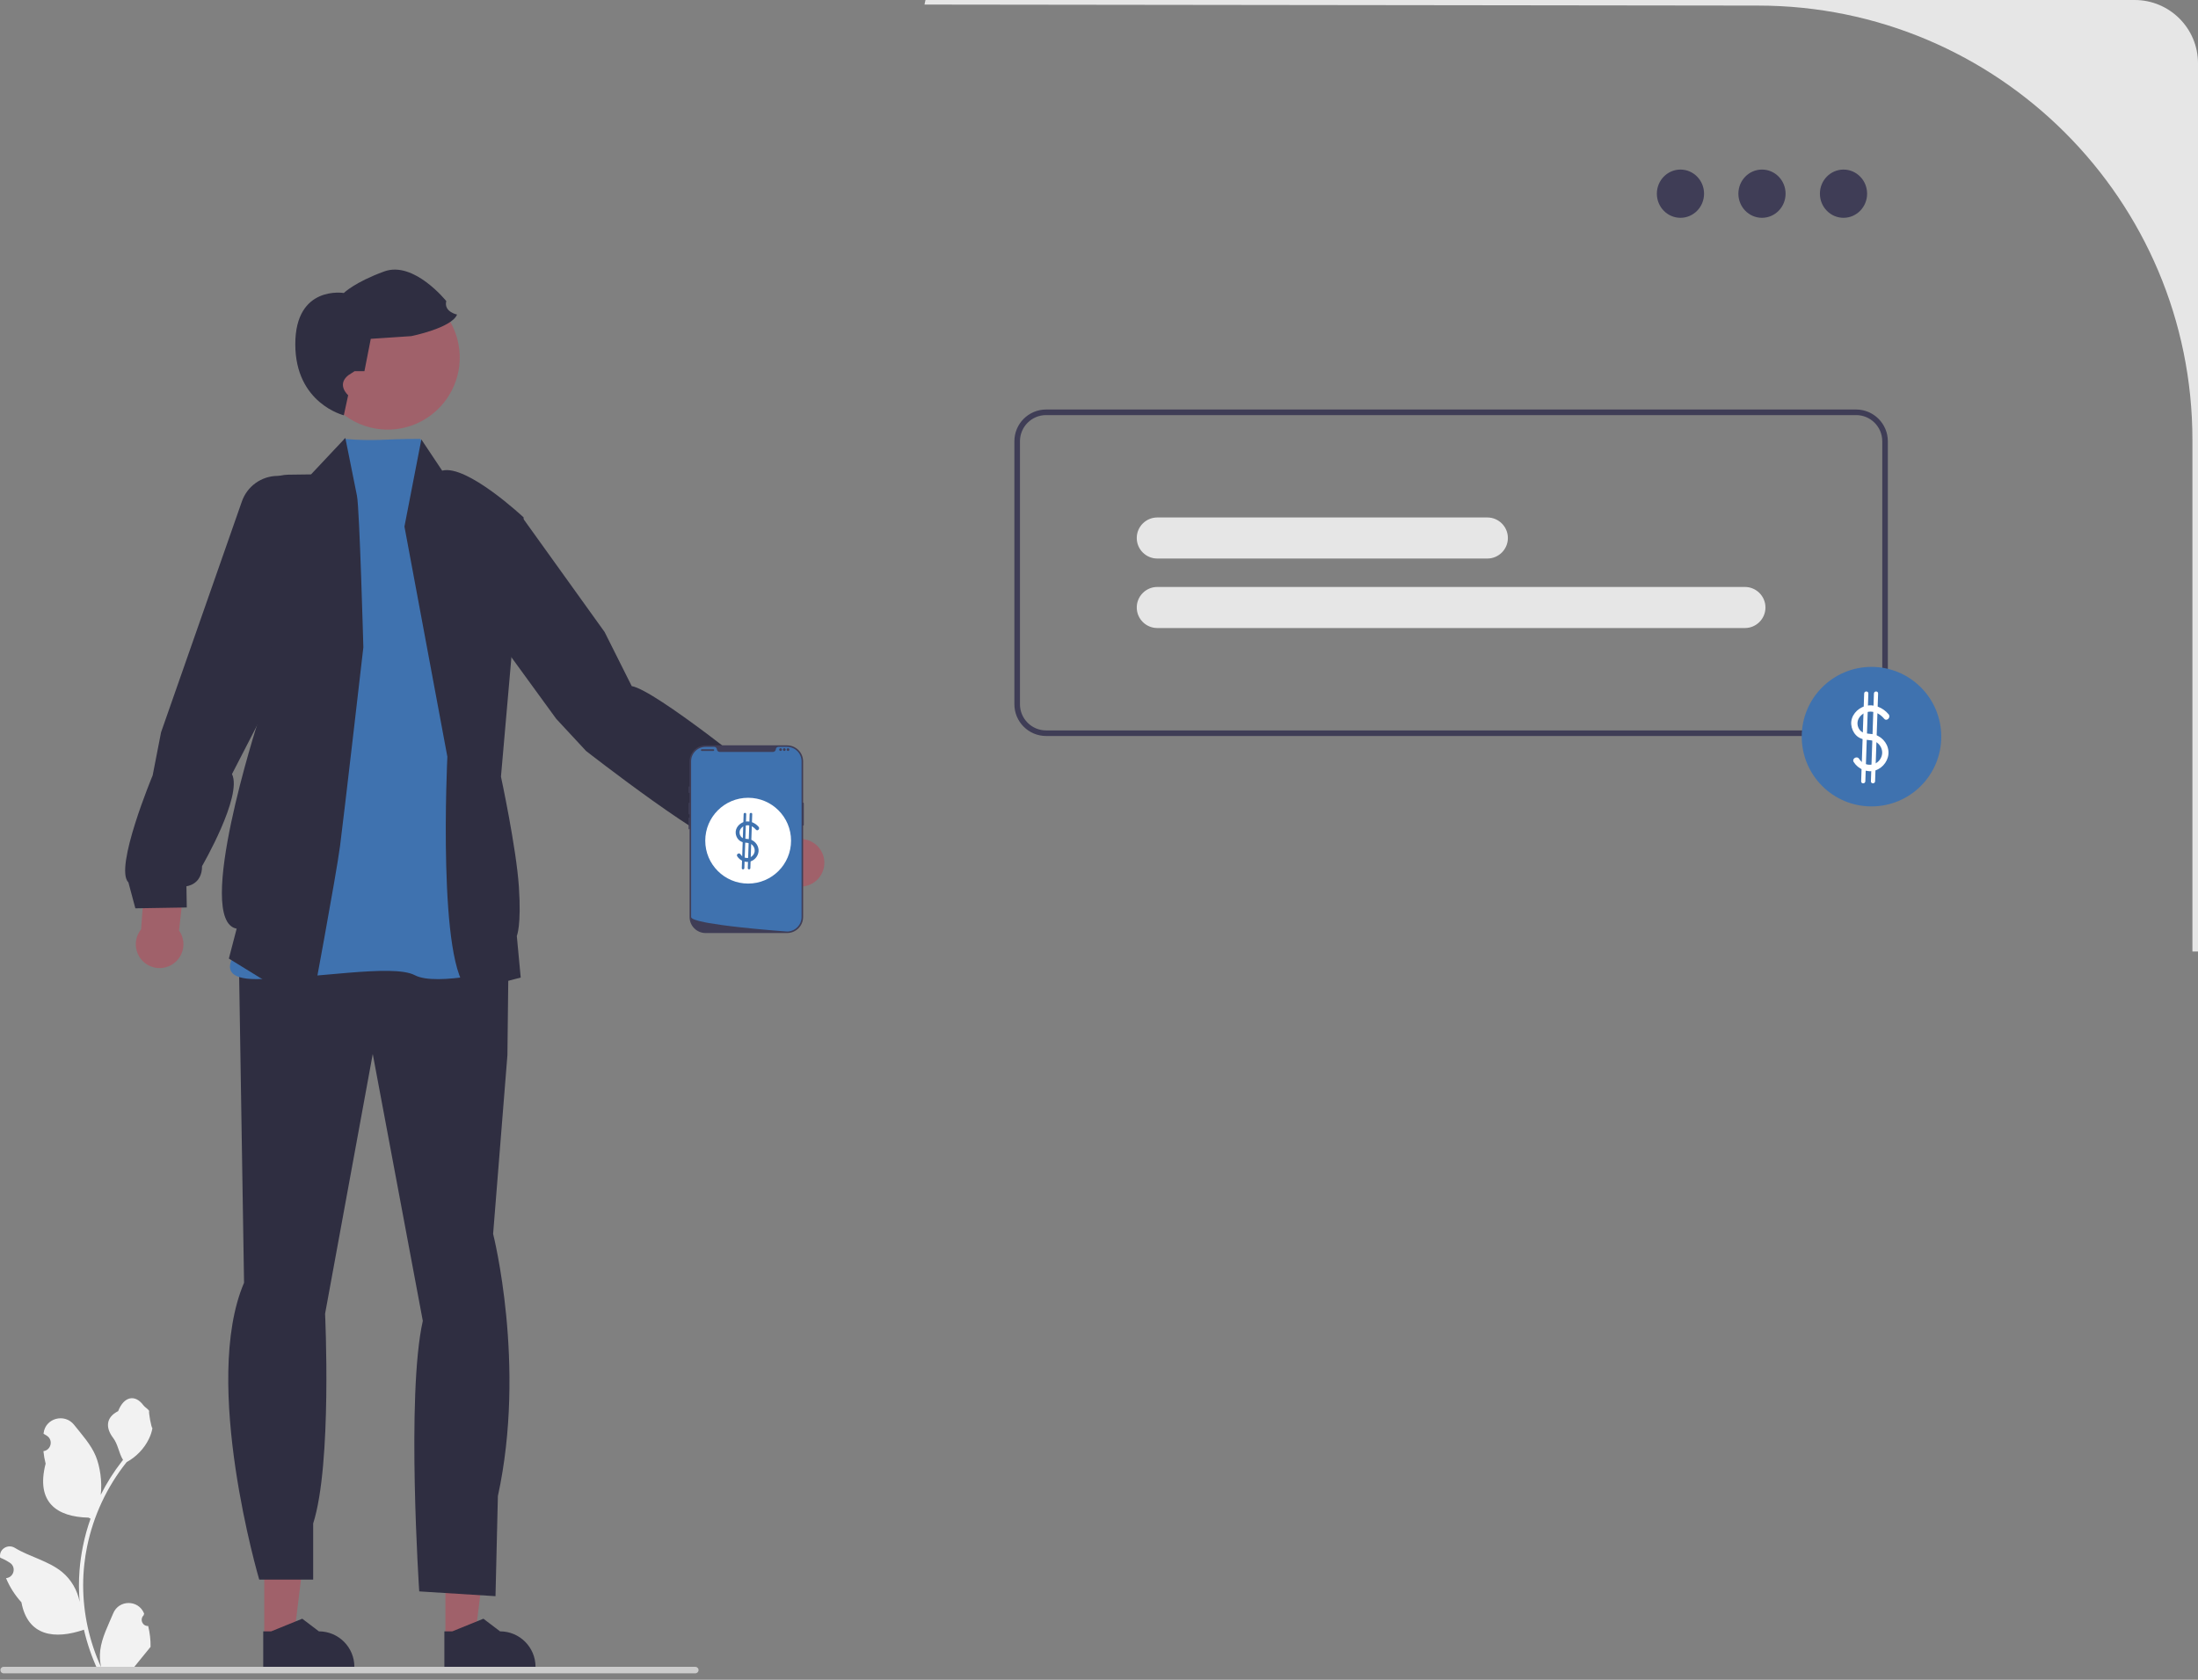 <svg width="280" height="214" viewBox="0 0 280 214" fill="none" xmlns="http://www.w3.org/2000/svg">
<rect x="0" y="0" width="280" height="214" fill="#808080" stroke="none"/>
<g clip-path="url(#clip0_42_80)">
<path d="M117.897 0L117.768 0.582L223.946 0.711C254.511 0.711 279.289 25.489 279.289 56.053V121.222H280V8.066C280 3.611 276.389 0 271.934 0H117.897Z" fill="#E6E6E6"/>
<path d="M234.842 27.749C236.502 27.749 237.848 26.373 237.848 24.676C237.848 22.979 236.502 21.603 234.842 21.603C233.181 21.603 231.835 22.979 231.835 24.676C231.835 26.373 233.181 27.749 234.842 27.749Z" fill="#3F3D56"/>
<path d="M224.456 27.749C226.117 27.749 227.463 26.373 227.463 24.676C227.463 22.979 226.117 21.603 224.456 21.603C222.796 21.603 221.45 22.979 221.45 24.676C221.45 26.373 222.796 27.749 224.456 27.749Z" fill="#3F3D56"/>
<path d="M214.071 27.749C215.731 27.749 217.077 26.373 217.077 24.676C217.077 22.979 215.731 21.603 214.071 21.603C212.411 21.603 211.065 22.979 211.065 24.676C211.065 26.373 212.411 27.749 214.071 27.749Z" fill="#3F3D56"/>
<path d="M189.471 71.157H147.426C145.984 71.157 144.81 69.984 144.81 68.541C144.81 67.099 145.984 65.925 147.426 65.925H189.471C190.913 65.925 192.087 67.099 192.087 68.541C192.087 69.984 190.913 71.157 189.471 71.157Z" fill="#E6E6E6"/>
<path d="M222.283 80.011H147.426C145.984 80.011 144.81 78.838 144.81 77.395C144.81 75.953 145.984 74.779 147.426 74.779H222.283C223.725 74.779 224.899 75.953 224.899 77.395C224.899 78.838 223.725 80.011 222.283 80.011Z" fill="#E6E6E6"/>
<path d="M236.449 93.765H133.261C131.033 93.765 129.221 91.952 129.221 89.724V56.213C129.221 53.985 131.033 52.172 133.261 52.172H236.449C238.676 52.172 240.489 53.985 240.489 56.213V89.724C240.489 91.952 238.676 93.765 236.449 93.765ZM133.261 52.883C131.425 52.883 129.932 54.377 129.932 56.213V89.724C129.932 91.56 131.425 93.054 133.261 93.054H236.449C238.284 93.054 239.778 91.56 239.778 89.724V56.213C239.778 54.377 238.284 52.883 236.449 52.883H133.261Z" fill="#3F3D56"/>
<path d="M238.408 102.736C243.316 102.736 247.295 98.757 247.295 93.849C247.295 88.941 243.316 84.962 238.408 84.962C233.499 84.962 229.521 88.941 229.521 93.849C229.521 98.757 233.499 102.736 238.408 102.736Z" fill="#3F72AF"/>
<path d="M240.585 90.999C239.874 90.141 238.687 89.635 237.585 89.957C236.575 90.253 235.734 91.209 235.828 92.3C235.872 92.807 236.078 93.293 236.433 93.661C236.834 94.076 237.345 94.22 237.905 94.267C238.503 94.317 239.016 94.406 239.414 94.899C239.76 95.328 239.869 95.896 239.67 96.414C239.199 97.645 237.531 97.788 236.834 96.681C236.561 96.247 235.868 96.648 236.143 97.085C236.712 97.988 237.868 98.485 238.906 98.147C239.917 97.819 240.659 96.771 240.565 95.7C240.467 94.588 239.581 93.671 238.481 93.52C237.901 93.441 237.294 93.504 236.902 92.985C236.596 92.58 236.53 92.019 236.761 91.565C237.044 91.01 237.659 90.661 238.275 90.66C238.974 90.659 239.585 91.04 240.019 91.564C240.348 91.961 240.911 91.392 240.585 90.999Z" fill="white"/>
<path d="M237.473 88.35L237.089 99.537C237.077 99.88 237.61 99.88 237.622 99.537L238.006 88.35C238.018 88.007 237.485 88.007 237.473 88.35Z" fill="white"/>
<path d="M238.717 88.35L238.332 99.537C238.32 99.88 238.854 99.88 238.865 99.537L239.25 88.35C239.262 88.007 238.728 88.007 238.717 88.35Z" fill="white"/>
<path d="M33.665 208.562L37.441 208.561L39.237 193.997L33.665 193.997L33.665 208.562Z" fill="#A0616A"/>
<path d="M33.532 212.501L45.144 212.5V212.354C45.144 209.858 43.12 207.834 40.624 207.834L38.503 206.225L34.546 207.834L33.532 207.834L33.532 212.501Z" fill="#2F2E41"/>
<path d="M56.741 208.562L60.517 208.561L62.313 193.997L56.74 193.997L56.741 208.562Z" fill="#A0616A"/>
<path d="M56.608 212.501L68.22 212.5V212.354C68.219 209.858 66.196 207.834 63.7 207.834L61.579 206.225L57.621 207.834L56.608 207.834L56.608 212.501Z" fill="#2F2E41"/>
<path d="M30.33 115.907L64.861 114.947L64.639 134.428L62.818 157.2C62.818 157.2 67.069 173.9 63.425 190.599L63.121 203.352L53.405 202.744C53.405 202.744 51.735 177.695 53.861 168.283L47.484 134.277L41.412 167.372C41.412 167.372 42.323 186.5 39.894 194.091V201.245H33.024C33.024 201.245 25.623 176.177 31.089 163.425L30.33 115.907Z" fill="#2F2E41"/>
<path d="M55.166 59.296C55.166 59.296 54.235 56.958 53.539 55.915C48.669 55.915 48.05 56.249 43.799 55.915L31.998 119.272C31.998 119.272 25.51 124.739 32.634 124.739C39.758 124.739 50.03 122.751 52.847 124.242C55.663 125.733 64.61 123.414 64.61 123.414L55.166 59.296Z" fill="#3F72AF"/>
<path d="M43.993 55.789L39.624 60.437L36.739 60.475C34.07 60.51 31.931 62.695 31.952 65.363L32.857 91.988C32.857 91.988 24.681 117.317 30.148 118.311L29.154 122.121L39.642 128.583C39.642 128.583 42.823 111.568 43.32 107.757C43.817 103.947 46.287 82.472 46.287 82.472C46.287 82.472 45.805 64.806 45.474 63.17L43.993 55.789Z" fill="#2F2E41"/>
<path d="M53.675 55.983L51.522 67.083L56.989 96.408C56.989 96.408 55.663 123.58 59.805 126.23L66.333 124.541L65.836 119.239C65.836 119.239 66.433 117.947 66.101 112.976C65.77 108.006 63.817 98.945 63.817 98.945L66.709 65.924C66.709 65.924 59.474 59.131 56.326 59.959L53.675 55.983Z" fill="#2F2E41"/>
<path d="M17.973 118.395L18.647 109.356L23.864 109.021L22.812 118.551C22.98 118.791 23.117 119.058 23.214 119.351C23.738 120.943 22.872 122.657 21.28 123.181C19.689 123.705 17.974 122.839 17.45 121.248C17.116 120.233 17.349 119.169 17.973 118.395Z" fill="#A0616A"/>
<path d="M38.062 60.584L35.314 60.629C33.282 60.663 31.487 61.959 30.816 63.877L20.517 93.296L19.448 98.782C19.448 98.782 14.507 110.629 16.359 112.421L17.243 115.72L23.794 115.612L23.749 112.908C23.749 112.908 25.75 112.721 25.74 110.339C25.74 110.339 30.924 101.409 29.553 98.615L33.085 91.763L38.062 60.584Z" fill="#2F2E41"/>
<path d="M102.41 106.916L95.761 100.756L91.713 104.063L98.974 110.326C99.013 110.616 99.095 110.905 99.224 111.185C99.924 112.707 101.726 113.374 103.248 112.673C104.77 111.973 105.436 110.171 104.736 108.649C104.289 107.679 103.394 107.058 102.41 106.916Z" fill="#A0616A"/>
<path d="M62.509 62.643L59.174 75.525L70.853 91.574L74.655 95.671C74.655 95.671 91.031 108.465 93.571 108.024L96.757 109.255L100.53 103.898L98.319 102.341C98.319 102.341 99.346 100.614 97.416 99.218C97.416 99.218 83.54 87.946 80.474 87.408L77.019 80.516L66.461 65.809L62.509 62.643Z" fill="#2F2E41"/>
<path d="M54.563 53.132C54.517 53.169 54.475 53.196 54.429 53.223C54.077 53.458 53.709 53.667 53.322 53.847C53.316 53.853 53.307 53.856 53.298 53.859C52.602 54.187 51.851 54.434 51.057 54.58C50.245 54.728 49.44 54.768 48.655 54.704C44.614 54.385 41.136 51.396 40.363 47.221C40.105 45.829 40.178 44.454 40.521 43.174C41.412 39.866 44.128 37.196 47.722 36.53C52.705 35.609 57.491 38.902 58.413 43.886C59.094 47.571 57.47 51.15 54.563 53.132Z" fill="#A0616A"/>
<path d="M43.799 52.908L44.352 50.351C44.352 50.351 42.846 49.04 44.352 47.82L45.172 47.288H46.425L47.233 43.166L52.385 42.823C52.385 42.823 57.537 41.792 58.224 40.075C58.224 40.075 56.506 39.732 56.85 38.358C56.85 38.358 52.728 33.206 48.95 34.58C45.172 35.954 43.799 37.328 43.799 37.328C43.799 37.328 37.617 36.297 37.617 43.853C37.617 51.409 43.799 52.908 43.799 52.908Z" fill="#2F2E41"/>
<path d="M100.266 118.87H89.887C88.762 118.87 87.846 117.955 87.846 116.83V96.998C87.846 95.872 88.762 94.957 89.887 94.957H100.266C101.391 94.957 102.307 95.872 102.307 96.998V116.83C102.307 117.955 101.391 118.87 100.266 118.87Z" fill="#3F3D56"/>
<path d="M102.307 102.252C102.259 102.252 102.22 102.291 102.22 102.338V105.101C102.22 105.148 102.259 105.187 102.307 105.187C102.354 105.187 102.393 105.148 102.393 105.101V102.338C102.393 102.291 102.354 102.252 102.307 102.252Z" fill="#3F3D56"/>
<path d="M102.112 96.998V116.829C102.112 117.809 101.35 118.61 100.386 118.672H100.386C100.372 118.673 100.357 118.674 100.343 118.674C100.317 118.676 100.292 118.676 100.266 118.676C100.266 118.676 100.171 118.669 99.997 118.656C99.822 118.643 99.567 118.624 99.249 118.598C99.153 118.591 99.053 118.583 98.947 118.574C98.735 118.557 98.503 118.538 98.254 118.516C98.155 118.508 98.052 118.499 97.947 118.49C97.411 118.444 96.81 118.39 96.177 118.329C96.07 118.319 95.962 118.308 95.853 118.297C95.825 118.294 95.796 118.292 95.767 118.289C95.316 118.244 94.852 118.196 94.386 118.146C94.357 118.143 94.328 118.139 94.299 118.136C93.497 118.048 92.692 117.952 91.938 117.848C91.358 117.769 90.809 117.685 90.316 117.598C90.156 117.57 90.001 117.541 89.853 117.512C89.825 117.507 89.796 117.501 89.767 117.495C88.724 117.286 88.04 117.061 88.04 116.829V96.998C88.04 95.978 88.867 95.151 89.887 95.151H90.99C91.166 95.151 91.307 95.288 91.322 95.464C91.324 95.476 91.325 95.487 91.327 95.499C91.359 95.675 91.521 95.799 91.701 95.799H98.452C98.632 95.799 98.794 95.675 98.826 95.499C98.828 95.487 98.829 95.476 98.831 95.464C98.846 95.288 98.987 95.151 99.163 95.151H100.266C101.286 95.151 102.112 95.978 102.112 96.998Z" fill="#3F72AF"/>
<path d="M87.803 100.18C87.755 100.18 87.717 100.219 87.717 100.266V100.957C87.717 101.004 87.755 101.043 87.803 101.043C87.851 101.043 87.889 101.004 87.889 100.957V100.266C87.889 100.219 87.851 100.18 87.803 100.18Z" fill="#3F3D56"/>
<path d="M87.803 102.252C87.755 102.252 87.717 102.291 87.717 102.338V103.676C87.717 103.724 87.755 103.763 87.803 103.763C87.851 103.763 87.889 103.724 87.889 103.676V102.338C87.889 102.291 87.851 102.252 87.803 102.252Z" fill="#3F3D56"/>
<path d="M87.803 104.151C87.755 104.151 87.717 104.19 87.717 104.237V105.576C87.717 105.623 87.755 105.662 87.803 105.662C87.851 105.662 87.889 105.623 87.889 105.576V104.237C87.889 104.19 87.851 104.151 87.803 104.151Z" fill="#3F3D56"/>
<path d="M90.868 95.453H89.4C89.341 95.453 89.292 95.502 89.292 95.561C89.292 95.621 89.341 95.669 89.4 95.669H90.868C90.927 95.669 90.976 95.621 90.976 95.561C90.976 95.502 90.927 95.453 90.868 95.453Z" fill="#3F3D56"/>
<path d="M99.436 95.669C99.531 95.669 99.609 95.592 99.609 95.496C99.609 95.401 99.531 95.324 99.436 95.324C99.341 95.324 99.263 95.401 99.263 95.496C99.263 95.592 99.341 95.669 99.436 95.669Z" fill="#3F3D56"/>
<path d="M99.911 95.669C100.006 95.669 100.084 95.592 100.084 95.496C100.084 95.401 100.006 95.324 99.911 95.324C99.816 95.324 99.738 95.401 99.738 95.496C99.738 95.592 99.816 95.669 99.911 95.669Z" fill="#3F3D56"/>
<path d="M100.386 95.669C100.481 95.669 100.558 95.592 100.558 95.496C100.558 95.401 100.481 95.324 100.386 95.324C100.29 95.324 100.213 95.401 100.213 95.496C100.213 95.592 100.29 95.669 100.386 95.669Z" fill="#3F3D56"/>
<path d="M95.306 112.567C98.324 112.567 100.771 110.12 100.771 107.102C100.771 104.084 98.324 101.637 95.306 101.637C92.287 101.637 89.841 104.084 89.841 107.102C89.841 110.12 92.287 112.567 95.306 112.567Z" fill="white"/>
<path d="M96.645 105.349C96.208 104.822 95.478 104.511 94.8 104.709C94.178 104.89 93.662 105.478 93.719 106.15C93.746 106.461 93.873 106.76 94.092 106.986C94.338 107.242 94.652 107.33 94.997 107.359C95.364 107.39 95.68 107.445 95.925 107.748C96.138 108.011 96.204 108.361 96.082 108.679C95.792 109.436 94.767 109.525 94.338 108.844C94.17 108.576 93.744 108.823 93.913 109.092C94.263 109.647 94.974 109.953 95.612 109.745C96.234 109.543 96.69 108.899 96.632 108.24C96.572 107.556 96.028 106.992 95.351 106.899C94.994 106.851 94.621 106.89 94.38 106.571C94.191 106.321 94.151 105.976 94.293 105.697C94.467 105.356 94.846 105.142 95.224 105.141C95.654 105.14 96.029 105.374 96.297 105.697C96.499 105.941 96.845 105.591 96.645 105.349Z" fill="#3F72AF"/>
<path d="M94.731 103.72L94.495 110.6C94.487 110.811 94.815 110.811 94.822 110.6L95.059 103.72C95.066 103.509 94.738 103.51 94.731 103.72Z" fill="#3F72AF"/>
<path d="M95.496 103.72L95.259 110.6C95.252 110.811 95.58 110.811 95.587 110.6L95.824 103.72C95.831 103.509 95.503 103.51 95.496 103.72Z" fill="#3F72AF"/>
<path d="M18.875 207.151C18.156 207.196 17.759 206.303 18.303 205.783L18.357 205.568C18.35 205.551 18.343 205.533 18.335 205.516C17.608 203.783 15.145 203.795 14.425 205.531C13.785 207.071 12.971 208.614 12.77 210.243C12.681 210.962 12.721 211.694 12.88 212.4C11.382 209.126 10.593 205.552 10.593 201.957C10.593 201.053 10.643 200.15 10.744 199.249C10.827 198.512 10.941 197.78 11.09 197.054C11.892 193.131 13.629 189.395 16.134 186.274C17.338 185.615 18.343 184.586 18.949 183.353C19.167 182.908 19.338 182.429 19.419 181.942C19.282 181.96 18.902 179.873 19.005 179.745C18.814 179.455 18.473 179.311 18.264 179.028C17.227 177.621 15.797 177.867 15.051 179.778C13.457 180.583 13.441 181.917 14.42 183.2C15.042 184.017 15.127 185.121 15.673 185.995C15.617 186.067 15.559 186.137 15.503 186.209C14.473 187.53 13.582 188.95 12.831 190.442C13.043 188.784 12.729 186.786 12.195 185.499C11.587 184.032 10.447 182.796 9.443 181.528C8.238 180.004 5.765 180.669 5.553 182.6C5.551 182.619 5.549 182.638 5.547 182.656C5.696 182.741 5.842 182.83 5.985 182.924C6.799 183.462 6.517 184.724 5.553 184.873L5.531 184.876C5.585 185.413 5.677 185.946 5.812 186.469C4.524 191.449 7.304 193.263 11.274 193.345C11.362 193.389 11.447 193.434 11.535 193.477C11.133 194.61 10.811 195.771 10.573 196.948C10.36 197.989 10.211 199.04 10.128 200.096C10.025 201.429 10.034 202.768 10.146 204.098L10.139 204.051C9.854 202.586 9.059 201.217 7.904 200.269C6.183 198.856 3.753 198.336 1.897 197.2C1.003 196.653 -0.142 197.359 0.014 198.395L0.022 198.445C0.298 198.557 0.568 198.688 0.829 198.834C0.978 198.918 1.124 199.007 1.266 199.101C2.08 199.64 1.799 200.901 0.835 201.05L0.813 201.053C0.797 201.056 0.784 201.058 0.768 201.06C1.242 202.186 1.903 203.231 2.729 204.132C3.535 208.479 6.993 208.891 10.692 207.625H10.694C11.099 209.387 11.69 211.108 12.449 212.748H18.718C18.74 212.678 18.761 212.607 18.781 212.537C18.201 212.573 17.617 212.539 17.046 212.434C17.511 211.863 17.976 211.288 18.441 210.717C18.453 210.706 18.462 210.695 18.471 210.683C18.706 210.391 18.945 210.101 19.181 209.809L19.181 209.809C19.195 208.912 19.088 208.018 18.875 207.151Z" fill="#F2F2F2"/>
<path d="M88.988 212.767C88.988 212.996 88.803 213.181 88.574 213.181H0.463C0.233 213.181 0.049 212.996 0.049 212.767C0.049 212.537 0.233 212.353 0.463 212.353H88.574C88.803 212.353 88.988 212.537 88.988 212.767Z" fill="#CCCCCC"/>
</g>
<defs>
<clipPath id="clip0_42_80">
<rect width="280" height="213.181" fill="white"/>
</clipPath>
</defs>
</svg>
